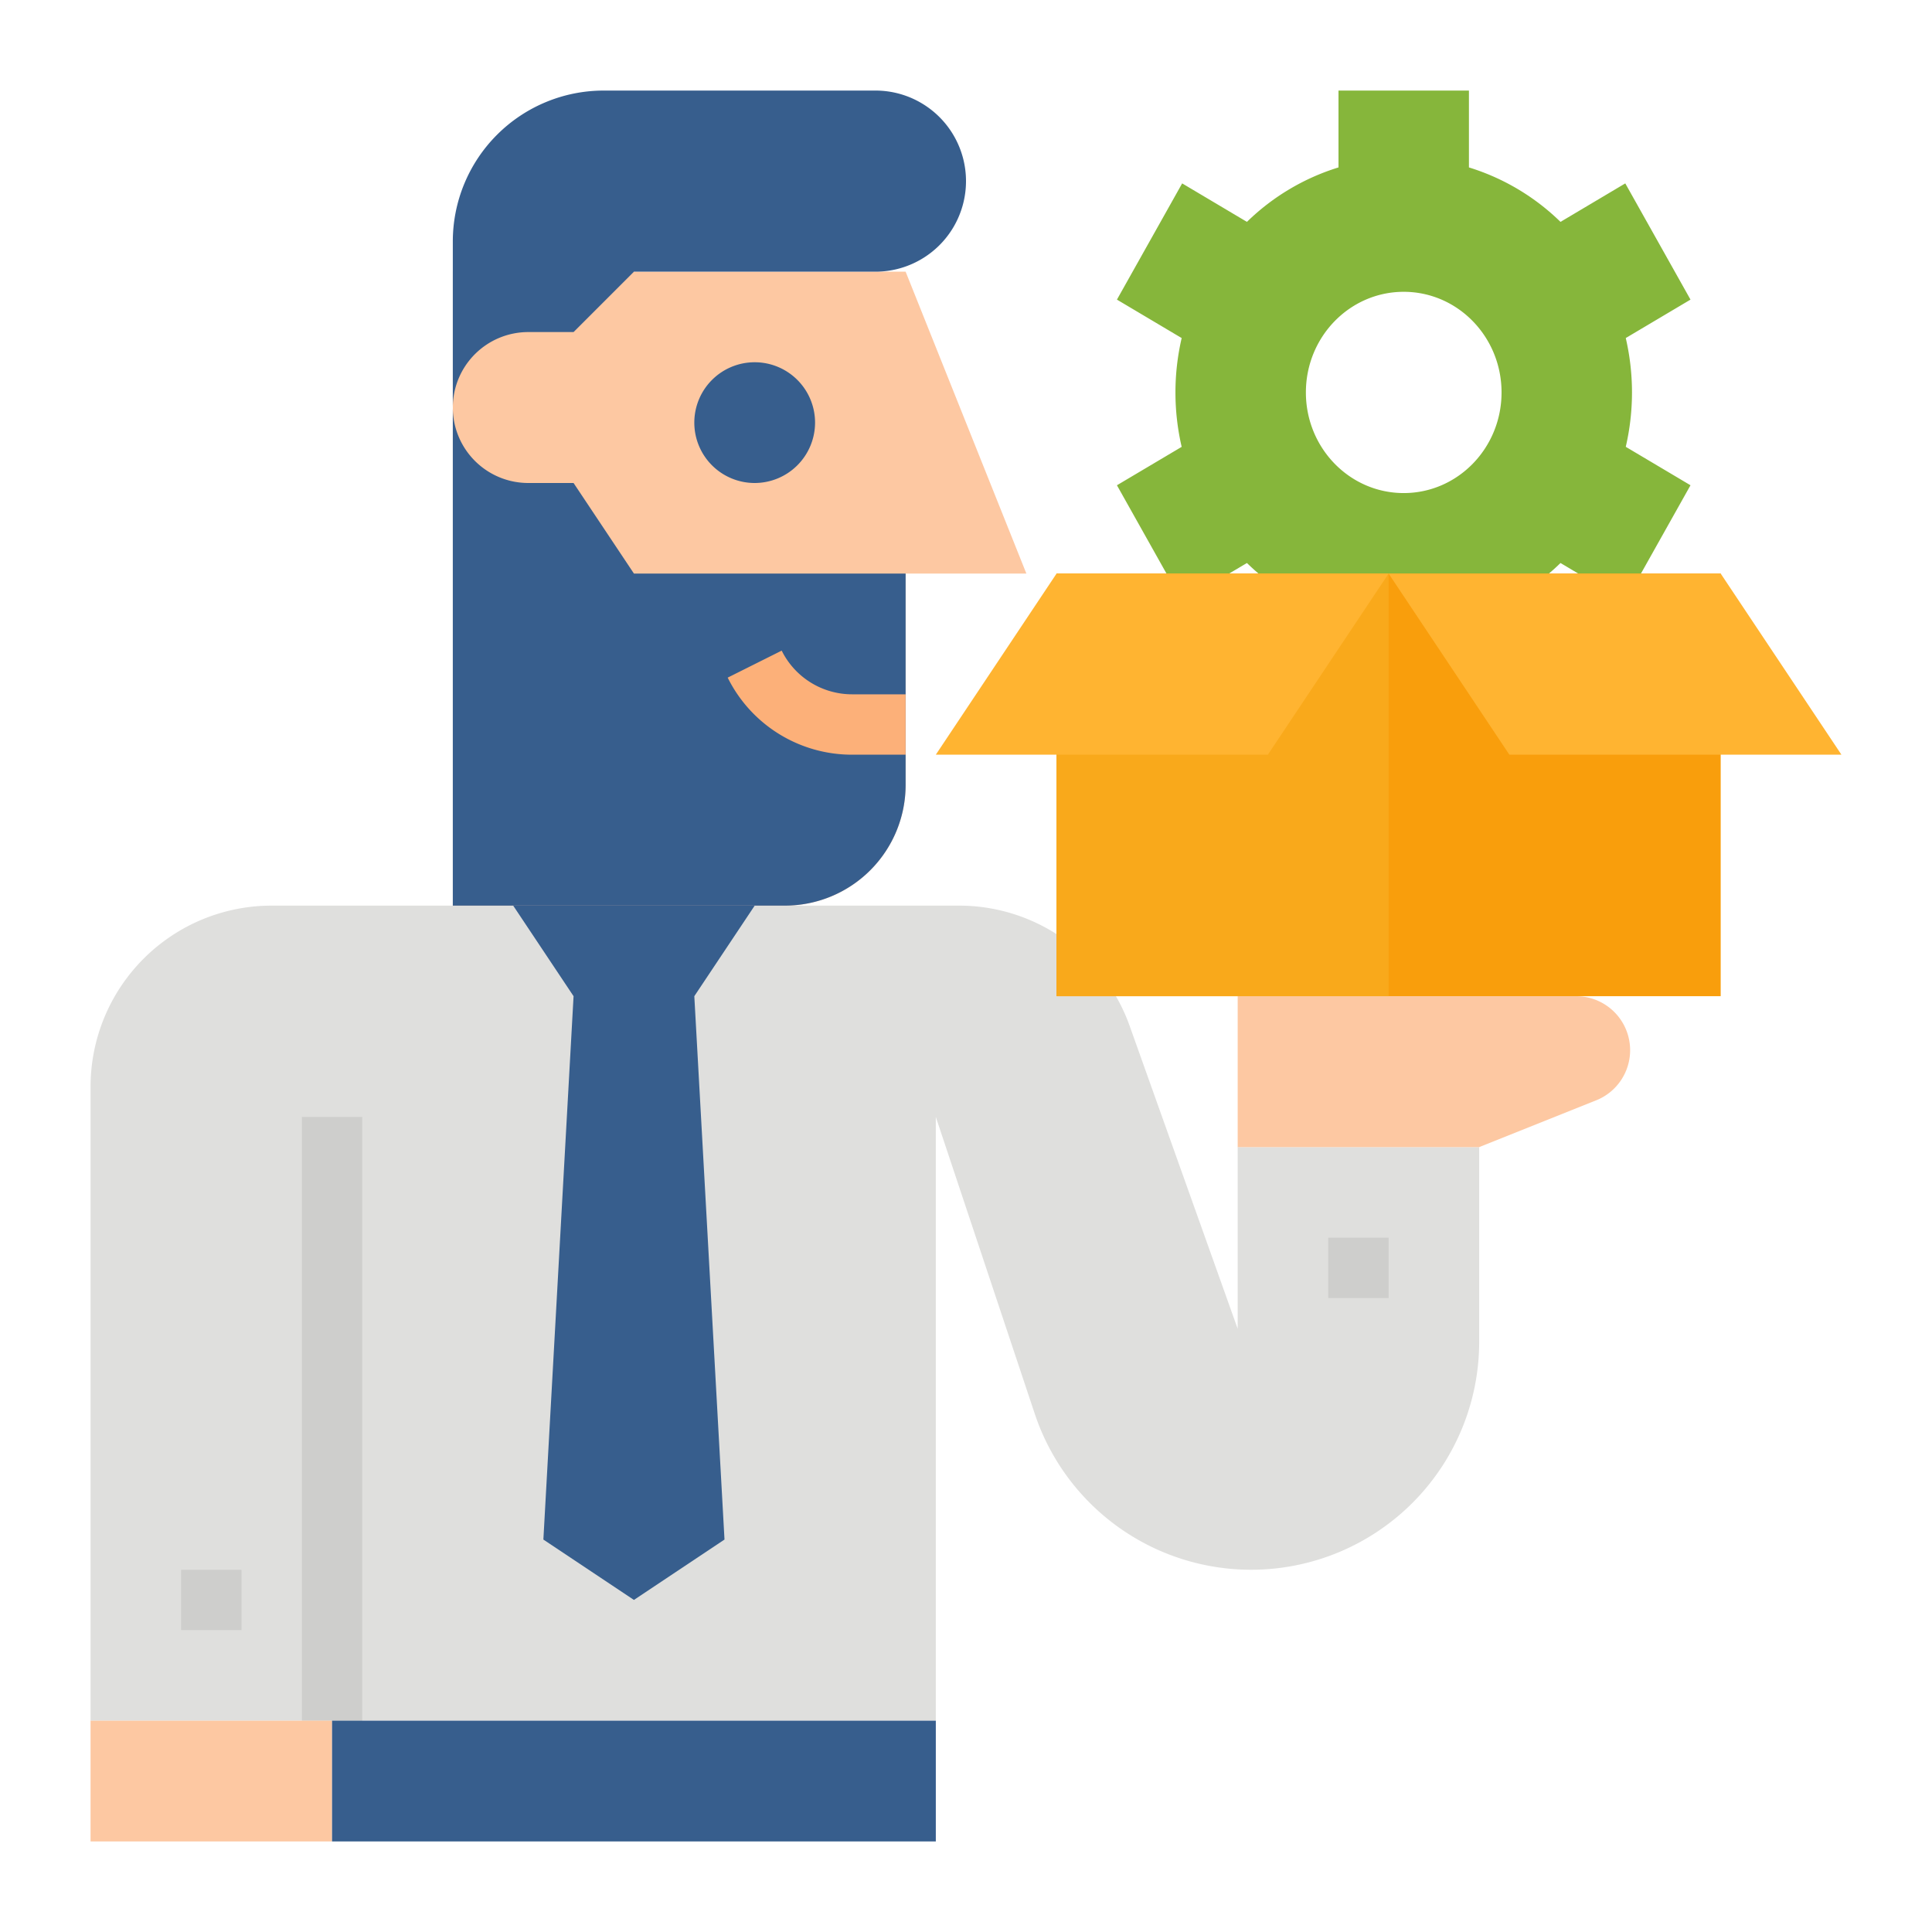 <svg height="512" viewBox="0 0 512 512" width="512" xmlns="http://www.w3.org/2000/svg"><g id="Flat"><path d="m432.494 104a64.041 64.041 0 0 0 -1.65-14.416l17.156-10.184-17.284-30.8-17.167 10.2a60.041 60.041 0 0 0 -24.265-14.43v-20.37h-34.568v20.369a60.041 60.041 0 0 0 -24.265 14.431l-17.167-10.2-17.284 30.8 17.156 10.188a63.8 63.8 0 0 0 0 28.832l-17.156 10.18 17.284 30.8 17.167-10.2a60.041 60.041 0 0 0 24.265 14.43v20.37h34.568v-20.369a60.041 60.041 0 0 0 24.265-14.43l17.167 10.199 17.284-30.8-17.156-10.188a64.041 64.041 0 0 0 1.65-14.412zm-60.494 26.667c-14.319 0-25.926-11.939-25.926-26.667s11.607-26.667 25.926-26.667 25.926 11.939 25.926 26.667-11.607 26.667-25.926 26.667z" fill="#86b63b"/><path d="m328 304v48.144l-28.631-80.27a48 48 0 0 0 -45.21-31.874h-182.159a48 48 0 0 0 -48 48v168h224v-160l26.225 78.674a60.438 60.438 0 0 0 57.337 41.326 60.438 60.438 0 0 0 60.438-60.438v-51.562z" fill="#dfdfdd"/><path d="m80 296h16v160h-16z" fill="#cececc"/><path d="m192 408-24 16-24-16 8-144-16-24h64l-16 24z" fill="#375e8d"/><path d="m48 416h16v16h-16z" fill="#cececc"/><path d="m352 328h16v16h-16z" fill="#cececc"/><path d="m208 240h-88v-168h120l32 80h-32v56a32 32 0 0 1 -32 32z" fill="#fdc8a2"/><path d="m200 128a16 16 0 1 1 16-16 16.019 16.019 0 0 1 -16 16z" fill="#375e8d"/><path d="m152 128h-12a20 20 0 0 1 -20-20v132h88a32 32 0 0 0 32-32v-56h-72z" fill="#375e8d"/><path d="m240 200h-14.111a36.742 36.742 0 0 1 -33.044-20.422l14.31-7.156a20.832 20.832 0 0 0 18.734 11.578h14.111z" fill="#fcb079"/><path d="m232 24h-72a40 40 0 0 0 -40 40v44a20 20 0 0 1 20-20h12l16-16h64a24 24 0 0 0 0-48z" fill="#375e8d"/><path d="m24 456h64v32h-64z" fill="#fdc8a2"/><path d="m88 456h160v32h-160z" fill="#375e8d"/><path d="m417.689 264h-89.689v40h64l31-12.4a14.31 14.31 0 0 0 9-13.287 14.311 14.311 0 0 0 -14.311-14.313z" fill="#fdc8a2"/><path d="m280 152h176v112h-176z" fill="#f99e0c"/><path d="m280 152h88v112h-88z" fill="#f9a91b"/><g fill="#ffb431"><path d="m336 200h-88l32-48h88z"/><path d="m400 200h88l-32-48h-88z"/></g></g></svg>